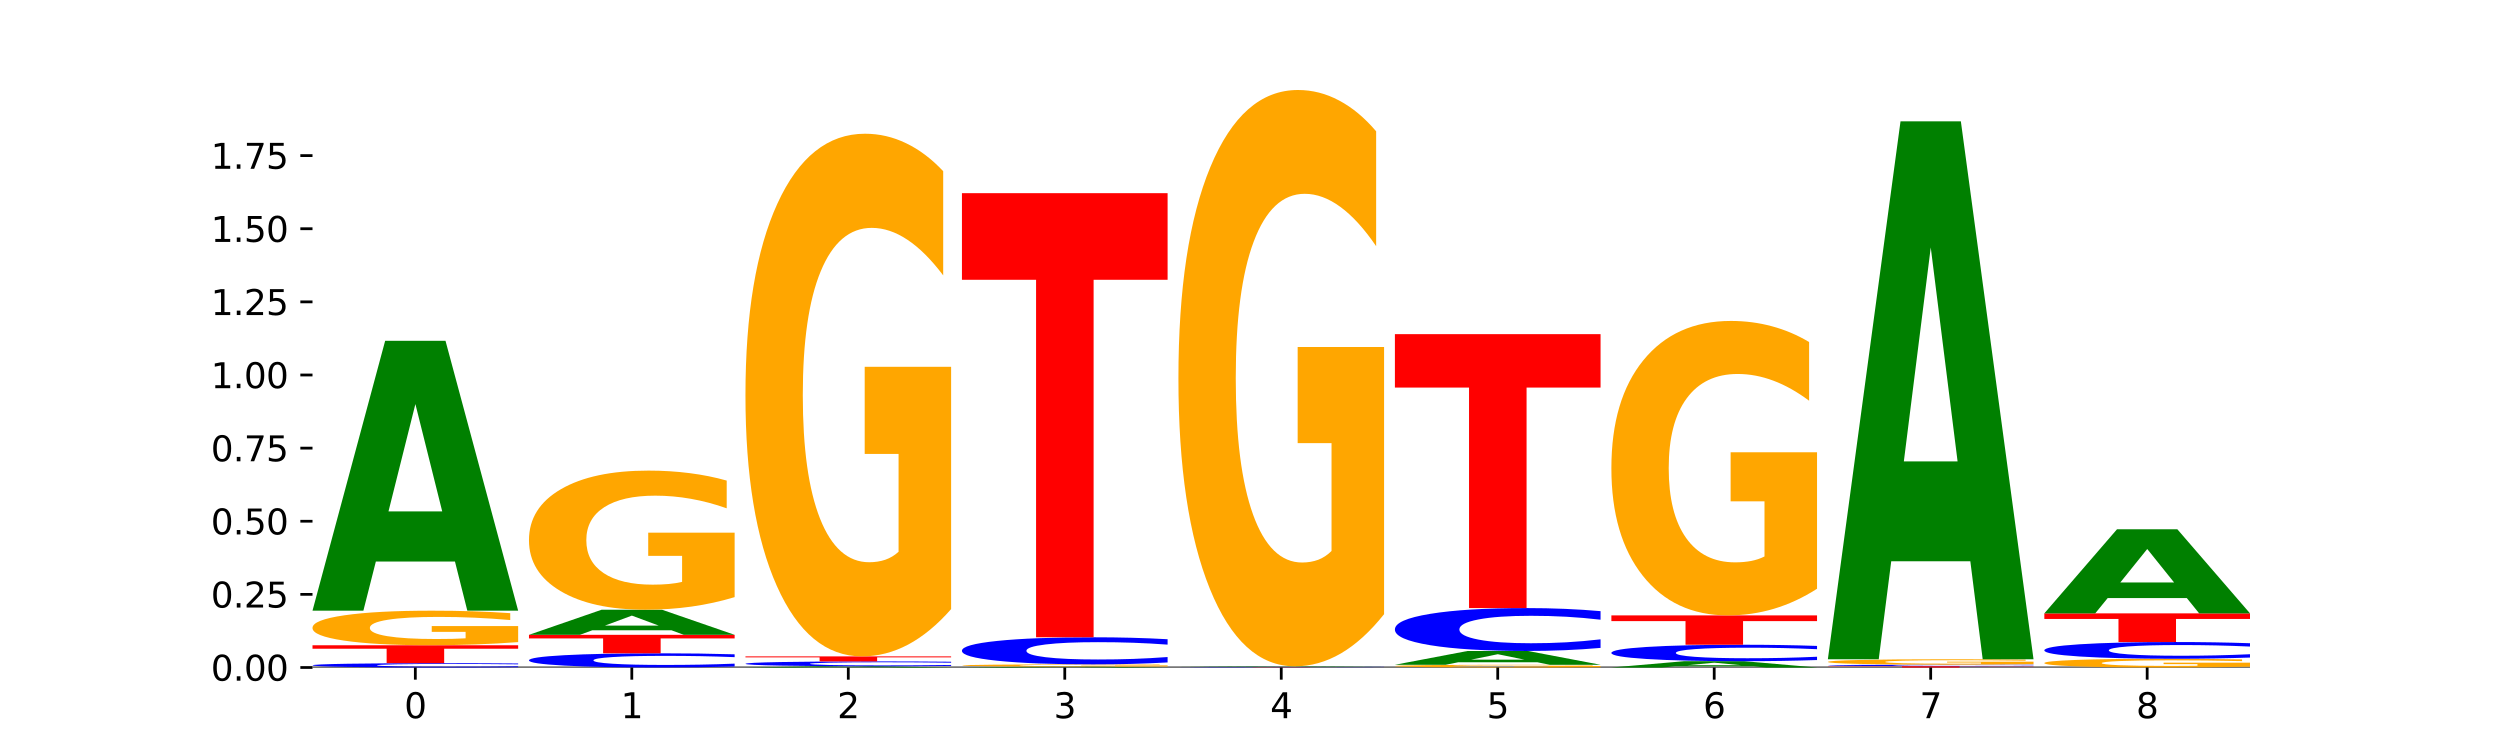 <?xml version="1.0" encoding="utf-8" standalone="no"?>
<!DOCTYPE svg PUBLIC "-//W3C//DTD SVG 1.1//EN"
  "http://www.w3.org/Graphics/SVG/1.1/DTD/svg11.dtd">
<svg xmlns:xlink="http://www.w3.org/1999/xlink" width="720pt" height="216pt" viewBox="0 0 720 216" xmlns="http://www.w3.org/2000/svg" version="1.1">
 <defs>
  <style type="text/css">*{stroke-linejoin: round; stroke-linecap: butt}</style>
 </defs>
 <g id="figure_1">
  <g id="patch_1">
   <path d="M 0 216 
L 720 216 
L 720 0 
L 0 0 
z
" style="fill: #ffffff"/>
  </g>
  <g id="axes_1">
   <g id="patch_2">
    <path d="M 90 192.24 
L 648 192.24 
L 648 25.92 
L 90 25.92 
z
" style="fill: #ffffff"/>
   </g>
   <g id="line2d_1">
    <path d="M 90 192.24 
L 648 192.24 
" clip-path="url(#p3f61eeceff)" style="fill: none; stroke: #000000; stroke-width: 0.5; stroke-linecap: square"/>
   </g>
   <g id="patch_3">
    <path d="M 149.229 192.15 
Q 144.275 192.195 138.917 192.217 
Q 133.56 192.24 127.725 192.24 
Q 110.325 192.24 100.163 192.072 
Q 90 191.904 90 191.616 
Q 90 191.327 100.163 191.159 
Q 110.325 190.991 127.725 190.991 
Q 133.56 190.991 138.917 191.014 
Q 144.275 191.036 149.229 191.08 
L 149.229 191.329 
Q 144.23 191.271 139.38 191.243 
Q 134.53 191.216 129.173 191.216 
Q 119.562 191.216 114.056 191.322 
Q 108.564 191.429 108.564 191.616 
Q 108.564 191.802 114.056 191.909 
Q 119.562 192.015 129.173 192.015 
Q 134.53 192.015 139.38 191.988 
Q 144.23 191.96 149.229 191.901 
L 149.229 192.15 
z
" clip-path="url(#p3f61eeceff)" style="fill: #0000ff"/>
   </g>
   <g id="patch_4">
    <path d="M 90 185.828 
L 149.229 185.828 
L 149.229 186.835 
L 127.92 186.835 
L 127.92 190.991 
L 111.35 190.991 
L 111.35 186.835 
L 90 186.835 
L 90 185.828 
z
" clip-path="url(#p3f61eeceff)" style="fill: #ff0000"/>
   </g>
   <g id="patch_5">
    <path d="M 149.229 184.928 
Q 143.256 185.378 136.831 185.604 
Q 130.406 185.828 123.557 185.828 
Q 108.079 185.828 99.04 184.488 
Q 90 183.147 90 180.855 
Q 90 178.536 99.199 177.205 
Q 108.411 175.875 124.433 175.875 
Q 130.605 175.875 136.26 176.056 
Q 141.928 176.235 146.946 176.589 
L 146.946 178.573 
Q 141.769 178.118 136.645 177.894 
Q 131.521 177.668 126.371 177.668 
Q 116.84 177.668 111.677 178.495 
Q 106.513 179.319 106.513 180.855 
Q 106.513 182.376 111.491 183.207 
Q 116.469 184.036 125.628 184.036 
Q 128.123 184.036 130.26 183.988 
Q 132.397 183.939 134.097 183.836 
L 134.097 181.973 
L 124.34 181.973 
L 124.34 180.314 
L 149.229 180.314 
L 149.229 184.928 
z
" clip-path="url(#p3f61eeceff)" style="fill: #ffa600"/>
   </g>
   <g id="patch_6">
    <path d="M 131.028 161.716 
L 108.249 161.716 
L 104.653 175.875 
L 90 175.875 
L 110.926 98.147 
L 128.303 98.147 
L 149.229 175.875 
L 134.588 175.875 
L 131.028 161.716 
z
M 111.882 147.289 
L 127.359 147.289 
L 119.633 116.371 
L 111.882 147.289 
z
" clip-path="url(#p3f61eeceff)" style="fill: #008000"/>
   </g>
   <g id="patch_7">
    <path d="M 211.575 191.947 
Q 206.621 192.092 201.264 192.166 
Q 195.906 192.24 190.071 192.24 
Q 172.671 192.24 162.509 191.689 
Q 152.346 191.138 152.346 190.196 
Q 152.346 189.25 162.509 188.7 
Q 172.671 188.149 190.071 188.149 
Q 195.906 188.149 201.264 188.223 
Q 206.621 188.297 211.575 188.442 
L 211.575 189.258 
Q 206.576 189.065 201.726 188.975 
Q 196.876 188.886 191.519 188.886 
Q 181.909 188.886 176.402 189.235 
Q 170.91 189.583 170.91 190.196 
Q 170.91 190.806 176.402 191.155 
Q 181.909 191.503 191.519 191.503 
Q 196.876 191.503 201.726 191.413 
Q 206.576 191.323 211.575 191.13 
L 211.575 191.947 
z
" clip-path="url(#p3f61eeceff)" style="fill: #0000ff"/>
   </g>
   <g id="patch_8">
    <path d="M 152.346 182.831 
L 211.575 182.831 
L 211.575 183.868 
L 190.267 183.868 
L 190.267 188.149 
L 173.696 188.149 
L 173.696 183.868 
L 152.346 183.868 
L 152.346 182.831 
z
" clip-path="url(#p3f61eeceff)" style="fill: #ff0000"/>
   </g>
   <g id="patch_9">
    <path d="M 193.374 181.514 
L 170.596 181.514 
L 166.999 182.831 
L 152.346 182.831 
L 173.272 175.598 
L 190.65 175.598 
L 211.575 182.831 
L 196.935 182.831 
L 193.374 181.514 
z
M 174.229 180.171 
L 189.705 180.171 
L 181.979 177.294 
L 174.229 180.171 
z
" clip-path="url(#p3f61eeceff)" style="fill: #008000"/>
   </g>
   <g id="patch_10">
    <path d="M 211.575 171.973 
Q 205.602 173.786 199.177 174.696 
Q 192.753 175.598 185.903 175.598 
Q 170.426 175.598 161.386 170.202 
Q 152.346 164.806 152.346 155.579 
Q 152.346 146.243 161.545 140.889 
Q 170.758 135.534 186.779 135.534 
Q 192.952 135.534 198.607 136.262 
Q 204.275 136.982 209.292 138.406 
L 209.292 146.392 
Q 204.115 144.563 198.992 143.661 
Q 193.868 142.751 188.717 142.751 
Q 179.187 142.751 174.023 146.078 
Q 168.859 149.396 168.859 155.579 
Q 168.859 161.703 173.837 165.046 
Q 178.815 168.382 187.974 168.382 
Q 190.47 168.382 192.607 168.191 
Q 194.744 167.993 196.443 167.579 
L 196.443 160.081 
L 186.686 160.081 
L 186.686 153.402 
L 211.575 153.402 
L 211.575 171.973 
z
" clip-path="url(#p3f61eeceff)" style="fill: #ffa600"/>
   </g>
   <g id="patch_11">
    <path d="M 255.721 192.176 
L 232.942 192.176 
L 229.346 192.24 
L 214.693 192.24 
L 235.618 191.888 
L 252.996 191.888 
L 273.922 192.24 
L 259.281 192.24 
L 255.721 192.176 
z
M 236.575 192.11 
L 252.051 192.11 
L 244.325 191.97 
L 236.575 192.11 
z
" clip-path="url(#p3f61eeceff)" style="fill: #008000"/>
   </g>
   <g id="patch_12">
    <path d="M 273.922 191.787 
Q 268.967 191.837 263.61 191.862 
Q 258.253 191.888 252.418 191.888 
Q 235.018 191.888 224.855 191.698 
Q 214.693 191.508 214.693 191.184 
Q 214.693 190.858 224.855 190.669 
Q 235.018 190.479 252.418 190.479 
Q 258.253 190.479 263.61 190.505 
Q 268.967 190.53 273.922 190.58 
L 273.922 190.861 
Q 268.923 190.795 264.073 190.764 
Q 259.223 190.733 253.865 190.733 
Q 244.255 190.733 238.748 190.853 
Q 233.257 190.973 233.257 191.184 
Q 233.257 191.394 238.748 191.514 
Q 244.255 191.634 253.865 191.634 
Q 259.223 191.634 264.073 191.603 
Q 268.923 191.572 273.922 191.506 
L 273.922 191.787 
z
" clip-path="url(#p3f61eeceff)" style="fill: #0000ff"/>
   </g>
   <g id="patch_13">
    <path d="M 214.693 189.04 
L 273.922 189.04 
L 273.922 189.321 
L 252.613 189.321 
L 252.613 190.479 
L 236.043 190.479 
L 236.043 189.321 
L 214.693 189.321 
L 214.693 189.04 
z
" clip-path="url(#p3f61eeceff)" style="fill: #ff0000"/>
   </g>
   <g id="patch_14">
    <path d="M 273.922 175.421 
Q 267.948 182.231 261.524 185.651 
Q 255.099 189.04 248.25 189.04 
Q 232.772 189.04 223.732 168.767 
Q 214.693 148.494 214.693 113.824 
Q 214.693 78.75 223.892 58.632 
Q 233.104 38.514 249.126 38.514 
Q 255.298 38.514 260.953 41.251 
Q 266.621 43.956 271.639 49.304 
L 271.639 79.31 
Q 266.462 72.438 261.338 69.049 
Q 256.214 65.628 251.064 65.628 
Q 241.533 65.628 236.369 78.128 
Q 231.206 90.597 231.206 113.824 
Q 231.206 136.833 236.184 149.395 
Q 241.161 161.926 250.32 161.926 
Q 252.816 161.926 254.953 161.211 
Q 257.09 160.465 258.789 158.91 
L 258.789 130.739 
L 249.033 130.739 
L 249.033 105.646 
L 273.922 105.646 
L 273.922 175.421 
z
" clip-path="url(#p3f61eeceff)" style="fill: #ffa600"/>
   </g>
   <g id="patch_15">
    <path d="M 318.067 192.195 
L 295.289 192.195 
L 291.692 192.24 
L 277.039 192.24 
L 297.965 191.993 
L 315.342 191.993 
L 336.268 192.24 
L 321.627 192.24 
L 318.067 192.195 
z
M 298.922 192.149 
L 314.398 192.149 
L 306.672 192.051 
L 298.922 192.149 
z
" clip-path="url(#p3f61eeceff)" style="fill: #008000"/>
   </g>
   <g id="patch_16">
    <path d="M 336.268 191.934 
Q 330.295 191.963 323.87 191.978 
Q 317.445 191.993 310.596 191.993 
Q 295.118 191.993 286.079 191.905 
Q 277.039 191.818 277.039 191.668 
Q 277.039 191.516 286.238 191.429 
Q 295.45 191.342 311.472 191.342 
Q 317.645 191.342 323.299 191.354 
Q 328.967 191.366 333.985 191.389 
L 333.985 191.519 
Q 328.808 191.489 323.684 191.474 
Q 318.561 191.46 313.41 191.46 
Q 303.879 191.46 298.716 191.514 
Q 293.552 191.568 293.552 191.668 
Q 293.552 191.767 298.53 191.822 
Q 303.508 191.876 312.667 191.876 
Q 315.162 191.876 317.299 191.873 
Q 319.437 191.869 321.136 191.863 
L 321.136 191.741 
L 311.379 191.741 
L 311.379 191.633 
L 336.268 191.633 
L 336.268 191.934 
z
" clip-path="url(#p3f61eeceff)" style="fill: #ffa600"/>
   </g>
   <g id="patch_17">
    <path d="M 336.268 190.783 
Q 331.314 191.06 325.956 191.201 
Q 320.599 191.342 314.764 191.342 
Q 297.364 191.342 287.202 190.291 
Q 277.039 189.24 277.039 187.442 
Q 277.039 185.638 287.202 184.588 
Q 297.364 183.537 314.764 183.537 
Q 320.599 183.537 325.956 183.679 
Q 331.314 183.819 336.268 184.097 
L 336.268 185.653 
Q 331.269 185.285 326.419 185.114 
Q 321.569 184.943 316.212 184.943 
Q 306.601 184.943 301.095 185.609 
Q 295.603 186.273 295.603 187.442 
Q 295.603 188.606 301.095 189.272 
Q 306.601 189.937 316.212 189.937 
Q 321.569 189.937 326.419 189.766 
Q 331.269 189.593 336.268 189.225 
L 336.268 190.783 
z
" clip-path="url(#p3f61eeceff)" style="fill: #0000ff"/>
   </g>
   <g id="patch_18">
    <path d="M 277.039 55.633 
L 336.268 55.633 
L 336.268 80.578 
L 314.959 80.578 
L 314.959 183.537 
L 298.389 183.537 
L 298.389 80.578 
L 277.039 80.578 
L 277.039 55.633 
z
" clip-path="url(#p3f61eeceff)" style="fill: #ff0000"/>
   </g>
   <g id="patch_19">
    <path d="M 339.385 192.189 
L 398.615 192.189 
L 398.615 192.199 
L 377.306 192.199 
L 377.306 192.24 
L 360.735 192.24 
L 360.735 192.199 
L 339.385 192.199 
L 339.385 192.189 
z
" clip-path="url(#p3f61eeceff)" style="fill: #ff0000"/>
   </g>
   <g id="patch_20">
    <path d="M 398.615 192.18 
Q 393.66 192.184 388.303 192.187 
Q 382.945 192.189 377.111 192.189 
Q 359.71 192.189 349.548 192.171 
Q 339.385 192.153 339.385 192.122 
Q 339.385 192.091 349.548 192.072 
Q 359.71 192.054 377.111 192.054 
Q 382.945 192.054 388.303 192.057 
Q 393.66 192.059 398.615 192.064 
L 398.615 192.091 
Q 393.615 192.084 388.765 192.082 
Q 383.915 192.079 378.558 192.079 
Q 368.948 192.079 363.441 192.09 
Q 357.95 192.102 357.95 192.122 
Q 357.95 192.142 363.441 192.153 
Q 368.948 192.165 378.558 192.165 
Q 383.915 192.165 388.765 192.162 
Q 393.615 192.159 398.615 192.153 
L 398.615 192.18 
z
" clip-path="url(#p3f61eeceff)" style="fill: #0000ff"/>
   </g>
   <g id="patch_21">
    <path d="M 380.413 192.027 
L 357.635 192.027 
L 354.038 192.054 
L 339.385 192.054 
L 360.311 191.902 
L 377.689 191.902 
L 398.615 192.054 
L 383.974 192.054 
L 380.413 192.027 
z
M 361.268 191.998 
L 376.744 191.998 
L 369.018 191.938 
L 361.268 191.998 
z
" clip-path="url(#p3f61eeceff)" style="fill: #008000"/>
   </g>
   <g id="patch_22">
    <path d="M 398.615 176.885 
Q 392.641 184.393 386.217 188.165 
Q 379.792 191.902 372.942 191.902 
Q 357.465 191.902 348.425 169.547 
Q 339.385 147.192 339.385 108.963 
Q 339.385 70.287 348.584 48.104 
Q 357.797 25.92 373.818 25.92 
Q 379.991 25.92 385.646 28.937 
Q 391.314 31.92 396.331 37.818 
L 396.331 70.904 
Q 391.154 63.327 386.031 59.59 
Q 380.907 55.818 375.757 55.818 
Q 366.226 55.818 361.062 69.601 
Q 355.898 83.35 355.898 108.963 
Q 355.898 134.335 360.876 148.187 
Q 365.854 162.004 375.013 162.004 
Q 377.509 162.004 379.646 161.216 
Q 381.783 160.393 383.482 158.678 
L 383.482 127.615 
L 373.726 127.615 
L 373.726 99.945 
L 398.615 99.945 
L 398.615 176.885 
z
" clip-path="url(#p3f61eeceff)" style="fill: #ffa600"/>
   </g>
   <g id="patch_23">
    <path d="M 460.961 192.169 
Q 454.988 192.204 448.563 192.222 
Q 442.138 192.24 435.289 192.24 
Q 419.811 192.24 410.772 192.134 
Q 401.732 192.028 401.732 191.847 
Q 401.732 191.664 410.931 191.559 
Q 420.143 191.454 436.165 191.454 
Q 442.337 191.454 447.992 191.468 
Q 453.66 191.482 458.678 191.51 
L 458.678 191.667 
Q 453.501 191.631 448.377 191.613 
Q 443.253 191.595 438.103 191.595 
Q 428.572 191.595 423.408 191.661 
Q 418.245 191.726 418.245 191.847 
Q 418.245 191.967 423.223 192.033 
Q 428.2 192.098 437.36 192.098 
Q 439.855 192.098 441.992 192.095 
Q 444.129 192.091 445.828 192.083 
L 445.828 191.935 
L 436.072 191.935 
L 436.072 191.804 
L 460.961 191.804 
L 460.961 192.169 
z
" clip-path="url(#p3f61eeceff)" style="fill: #ffa600"/>
   </g>
   <g id="patch_24">
    <path d="M 442.76 190.73 
L 419.981 190.73 
L 416.385 191.454 
L 401.732 191.454 
L 422.658 187.482 
L 440.035 187.482 
L 460.961 191.454 
L 446.32 191.454 
L 442.76 190.73 
z
M 423.614 189.993 
L 439.091 189.993 
L 431.365 188.413 
L 423.614 189.993 
z
" clip-path="url(#p3f61eeceff)" style="fill: #008000"/>
   </g>
   <g id="patch_25">
    <path d="M 460.961 186.596 
Q 456.006 187.035 450.649 187.257 
Q 445.292 187.482 439.457 187.482 
Q 422.057 187.482 411.894 185.818 
Q 401.732 184.153 401.732 181.307 
Q 401.732 178.451 411.894 176.789 
Q 422.057 175.125 439.457 175.125 
Q 445.292 175.125 450.649 175.35 
Q 456.006 175.572 460.961 176.011 
L 460.961 178.474 
Q 455.962 177.892 451.112 177.622 
Q 446.262 177.351 440.904 177.351 
Q 431.294 177.351 425.788 178.405 
Q 420.296 179.457 420.296 181.307 
Q 420.296 183.15 425.788 184.204 
Q 431.294 185.256 440.904 185.256 
Q 446.262 185.256 451.112 184.985 
Q 455.962 184.712 460.961 184.13 
L 460.961 186.596 
z
" clip-path="url(#p3f61eeceff)" style="fill: #0000ff"/>
   </g>
   <g id="patch_26">
    <path d="M 401.732 96.235 
L 460.961 96.235 
L 460.961 111.621 
L 439.652 111.621 
L 439.652 175.125 
L 423.082 175.125 
L 423.082 111.621 
L 401.732 111.621 
L 401.732 96.235 
z
" clip-path="url(#p3f61eeceff)" style="fill: #ff0000"/>
   </g>
   <g id="patch_27">
    <path d="M 505.106 191.91 
L 482.328 191.91 
L 478.731 192.24 
L 464.078 192.24 
L 485.004 190.429 
L 502.382 190.429 
L 523.307 192.24 
L 508.667 192.24 
L 505.106 191.91 
z
M 485.961 191.574 
L 501.437 191.574 
L 493.711 190.853 
L 485.961 191.574 
z
" clip-path="url(#p3f61eeceff)" style="fill: #008000"/>
   </g>
   <g id="patch_28">
    <path d="M 523.307 190.089 
Q 518.353 190.257 512.996 190.343 
Q 507.638 190.429 501.803 190.429 
Q 484.403 190.429 474.241 189.79 
Q 464.078 189.151 464.078 188.058 
Q 464.078 186.962 474.241 186.324 
Q 484.403 185.685 501.803 185.685 
Q 507.638 185.685 512.996 185.771 
Q 518.353 185.856 523.307 186.025 
L 523.307 186.971 
Q 518.308 186.747 513.458 186.643 
Q 508.608 186.539 503.251 186.539 
Q 493.641 186.539 488.134 186.944 
Q 482.642 187.348 482.642 188.058 
Q 482.642 188.766 488.134 189.171 
Q 493.641 189.574 503.251 189.574 
Q 508.608 189.574 513.458 189.47 
Q 518.308 189.366 523.307 189.142 
L 523.307 190.089 
z
" clip-path="url(#p3f61eeceff)" style="fill: #0000ff"/>
   </g>
   <g id="patch_29">
    <path d="M 464.078 177.232 
L 523.307 177.232 
L 523.307 178.881 
L 501.999 178.881 
L 501.999 185.685 
L 485.428 185.685 
L 485.428 178.881 
L 464.078 178.881 
L 464.078 177.232 
z
" clip-path="url(#p3f61eeceff)" style="fill: #ff0000"/>
   </g>
   <g id="patch_30">
    <path d="M 523.307 169.56 
Q 517.334 173.396 510.909 175.323 
Q 504.485 177.232 497.635 177.232 
Q 482.158 177.232 473.118 165.811 
Q 464.078 154.389 464.078 134.857 
Q 464.078 115.098 473.277 103.764 
Q 482.489 92.43 498.511 92.43 
Q 504.684 92.43 510.338 93.971 
Q 516.007 95.496 521.024 98.509 
L 521.024 115.413 
Q 515.847 111.542 510.723 109.632 
Q 505.6 107.705 500.449 107.705 
Q 490.918 107.705 485.755 114.747 
Q 480.591 121.772 480.591 134.857 
Q 480.591 147.82 485.569 154.897 
Q 490.547 161.957 499.706 161.957 
Q 502.201 161.957 504.339 161.554 
Q 506.476 161.134 508.175 160.258 
L 508.175 144.387 
L 498.418 144.387 
L 498.418 130.25 
L 523.307 130.25 
L 523.307 169.56 
z
" clip-path="url(#p3f61eeceff)" style="fill: #ffa600"/>
   </g>
   <g id="patch_31">
    <path d="M 526.425 191.862 
L 585.654 191.862 
L 585.654 191.936 
L 564.345 191.936 
L 564.345 192.24 
L 547.775 192.24 
L 547.775 191.936 
L 526.425 191.936 
L 526.425 191.862 
z
" clip-path="url(#p3f61eeceff)" style="fill: #ff0000"/>
   </g>
   <g id="patch_32">
    <path d="M 585.654 191.83 
Q 580.699 191.846 575.342 191.854 
Q 569.985 191.862 564.15 191.862 
Q 546.75 191.862 536.587 191.802 
Q 526.425 191.743 526.425 191.641 
Q 526.425 191.539 536.587 191.48 
Q 546.75 191.421 564.15 191.421 
Q 569.985 191.421 575.342 191.429 
Q 580.699 191.437 585.654 191.452 
L 585.654 191.54 
Q 580.654 191.519 575.805 191.51 
Q 570.955 191.5 565.597 191.5 
Q 555.987 191.5 550.48 191.538 
Q 544.989 191.575 544.989 191.641 
Q 544.989 191.707 550.48 191.745 
Q 555.987 191.782 565.597 191.782 
Q 570.955 191.782 575.805 191.773 
Q 580.654 191.763 585.654 191.742 
L 585.654 191.83 
z
" clip-path="url(#p3f61eeceff)" style="fill: #0000ff"/>
   </g>
   <g id="patch_33">
    <path d="M 585.654 191.279 
Q 579.68 191.35 573.256 191.385 
Q 566.831 191.421 559.982 191.421 
Q 544.504 191.421 535.464 191.211 
Q 526.425 191 526.425 190.641 
Q 526.425 190.278 535.624 190.069 
Q 544.836 189.861 560.858 189.861 
Q 567.03 189.861 572.685 189.889 
Q 578.353 189.917 583.37 189.972 
L 583.37 190.283 
Q 578.194 190.212 573.07 190.177 
Q 567.946 190.142 562.796 190.142 
Q 553.265 190.142 548.101 190.271 
Q 542.938 190.4 542.938 190.641 
Q 542.938 190.88 547.915 191.01 
Q 552.893 191.14 562.052 191.14 
Q 564.548 191.14 566.685 191.132 
Q 568.822 191.124 570.521 191.108 
L 570.521 190.816 
L 560.765 190.816 
L 560.765 190.556 
L 585.654 190.556 
L 585.654 191.279 
z
" clip-path="url(#p3f61eeceff)" style="fill: #ffa600"/>
   </g>
   <g id="patch_34">
    <path d="M 567.453 161.639 
L 544.674 161.639 
L 541.077 189.861 
L 526.425 189.861 
L 547.35 34.939 
L 564.728 34.939 
L 585.654 189.861 
L 571.013 189.861 
L 567.453 161.639 
z
M 548.307 132.885 
L 563.783 132.885 
L 556.057 71.262 
L 548.307 132.885 
z
" clip-path="url(#p3f61eeceff)" style="fill: #008000"/>
   </g>
   <g id="patch_35">
    <path d="M 648 192.012 
Q 642.027 192.126 635.602 192.183 
Q 629.177 192.24 622.328 192.24 
Q 606.85 192.24 597.811 191.901 
Q 588.771 191.562 588.771 190.982 
Q 588.771 190.395 597.97 190.059 
Q 607.182 189.722 623.204 189.722 
Q 629.376 189.722 635.031 189.768 
Q 640.699 189.813 645.717 189.903 
L 645.717 190.405 
Q 640.54 190.29 635.416 190.233 
Q 630.292 190.176 625.142 190.176 
Q 615.611 190.176 610.448 190.385 
Q 605.284 190.594 605.284 190.982 
Q 605.284 191.367 610.262 191.577 
Q 615.24 191.787 624.399 191.787 
Q 626.894 191.787 629.031 191.775 
Q 631.168 191.762 632.868 191.736 
L 632.868 191.265 
L 623.111 191.265 
L 623.111 190.845 
L 648 190.845 
L 648 192.012 
z
" clip-path="url(#p3f61eeceff)" style="fill: #ffa600"/>
   </g>
   <g id="patch_36">
    <path d="M 648 189.377 
Q 643.046 189.548 637.688 189.635 
Q 632.331 189.722 626.496 189.722 
Q 609.096 189.722 598.933 189.074 
Q 588.771 188.425 588.771 187.315 
Q 588.771 186.201 598.933 185.553 
Q 609.096 184.904 626.496 184.904 
Q 632.331 184.904 637.688 184.992 
Q 643.046 185.078 648 185.25 
L 648 186.21 
Q 643.001 185.983 638.151 185.878 
Q 633.301 185.772 627.944 185.772 
Q 618.333 185.772 612.827 186.183 
Q 607.335 186.593 607.335 187.315 
Q 607.335 188.033 612.827 188.444 
Q 618.333 188.855 627.944 188.855 
Q 633.301 188.855 638.151 188.749 
Q 643.001 188.643 648 188.416 
L 648 189.377 
z
" clip-path="url(#p3f61eeceff)" style="fill: #0000ff"/>
   </g>
   <g id="patch_37">
    <path d="M 588.771 176.65 
L 648 176.65 
L 648 178.259 
L 626.691 178.259 
L 626.691 184.904 
L 610.121 184.904 
L 610.121 178.259 
L 588.771 178.259 
L 588.771 176.65 
z
" clip-path="url(#p3f61eeceff)" style="fill: #ff0000"/>
   </g>
   <g id="patch_38">
    <path d="M 629.799 172.237 
L 607.02 172.237 
L 603.424 176.65 
L 588.771 176.65 
L 609.697 152.43 
L 627.074 152.43 
L 648 176.65 
L 633.359 176.65 
L 629.799 172.237 
z
M 610.653 167.742 
L 626.13 167.742 
L 618.404 158.109 
L 610.653 167.742 
z
" clip-path="url(#p3f61eeceff)" style="fill: #008000"/>
   </g>
   <g id="matplotlib.axis_1">
    <g id="xtick_1">
     <g id="line2d_2">
      <defs>
       <path id="mc935d46ce4" d="M 0 0 
L 0 3.5 
" style="stroke: #000000; stroke-width: 0.8"/>
      </defs>
      <g>
       <use xlink:href="#mc935d46ce4" x="119.615" y="192.24" style="stroke: #000000; stroke-width: 0.8"/>
      </g>
     </g>
     <g id="text_1">
      <!-- 0 -->
      <g transform="translate(116.433 206.838) scale(0.1 -0.1)">
       <defs>
        <path id="DejaVuSans-30" d="M 2034 4250 
Q 1547 4250 1301 3770 
Q 1056 3291 1056 2328 
Q 1056 1369 1301 889 
Q 1547 409 2034 409 
Q 2525 409 2770 889 
Q 3016 1369 3016 2328 
Q 3016 3291 2770 3770 
Q 2525 4250 2034 4250 
z
M 2034 4750 
Q 2819 4750 3233 4129 
Q 3647 3509 3647 2328 
Q 3647 1150 3233 529 
Q 2819 -91 2034 -91 
Q 1250 -91 836 529 
Q 422 1150 422 2328 
Q 422 3509 836 4129 
Q 1250 4750 2034 4750 
z
" transform="scale(0.016)"/>
       </defs>
       <use xlink:href="#DejaVuSans-30"/>
      </g>
     </g>
    </g>
    <g id="xtick_2">
     <g id="line2d_3">
      <g>
       <use xlink:href="#mc935d46ce4" x="181.961" y="192.24" style="stroke: #000000; stroke-width: 0.8"/>
      </g>
     </g>
     <g id="text_2">
      <!-- 1 -->
      <g transform="translate(178.78 206.838) scale(0.1 -0.1)">
       <defs>
        <path id="DejaVuSans-31" d="M 794 531 
L 1825 531 
L 1825 4091 
L 703 3866 
L 703 4441 
L 1819 4666 
L 2450 4666 
L 2450 531 
L 3481 531 
L 3481 0 
L 794 0 
L 794 531 
z
" transform="scale(0.016)"/>
       </defs>
       <use xlink:href="#DejaVuSans-31"/>
      </g>
     </g>
    </g>
    <g id="xtick_3">
     <g id="line2d_4">
      <g>
       <use xlink:href="#mc935d46ce4" x="244.307" y="192.24" style="stroke: #000000; stroke-width: 0.8"/>
      </g>
     </g>
     <g id="text_3">
      <!-- 2 -->
      <g transform="translate(241.126 206.838) scale(0.1 -0.1)">
       <defs>
        <path id="DejaVuSans-32" d="M 1228 531 
L 3431 531 
L 3431 0 
L 469 0 
L 469 531 
Q 828 903 1448 1529 
Q 2069 2156 2228 2338 
Q 2531 2678 2651 2914 
Q 2772 3150 2772 3378 
Q 2772 3750 2511 3984 
Q 2250 4219 1831 4219 
Q 1534 4219 1204 4116 
Q 875 4013 500 3803 
L 500 4441 
Q 881 4594 1212 4672 
Q 1544 4750 1819 4750 
Q 2544 4750 2975 4387 
Q 3406 4025 3406 3419 
Q 3406 3131 3298 2873 
Q 3191 2616 2906 2266 
Q 2828 2175 2409 1742 
Q 1991 1309 1228 531 
z
" transform="scale(0.016)"/>
       </defs>
       <use xlink:href="#DejaVuSans-32"/>
      </g>
     </g>
    </g>
    <g id="xtick_4">
     <g id="line2d_5">
      <g>
       <use xlink:href="#mc935d46ce4" x="306.654" y="192.24" style="stroke: #000000; stroke-width: 0.8"/>
      </g>
     </g>
     <g id="text_4">
      <!-- 3 -->
      <g transform="translate(303.472 206.838) scale(0.1 -0.1)">
       <defs>
        <path id="DejaVuSans-33" d="M 2597 2516 
Q 3050 2419 3304 2112 
Q 3559 1806 3559 1356 
Q 3559 666 3084 287 
Q 2609 -91 1734 -91 
Q 1441 -91 1130 -33 
Q 819 25 488 141 
L 488 750 
Q 750 597 1062 519 
Q 1375 441 1716 441 
Q 2309 441 2620 675 
Q 2931 909 2931 1356 
Q 2931 1769 2642 2001 
Q 2353 2234 1838 2234 
L 1294 2234 
L 1294 2753 
L 1863 2753 
Q 2328 2753 2575 2939 
Q 2822 3125 2822 3475 
Q 2822 3834 2567 4026 
Q 2313 4219 1838 4219 
Q 1578 4219 1281 4162 
Q 984 4106 628 3988 
L 628 4550 
Q 988 4650 1302 4700 
Q 1616 4750 1894 4750 
Q 2613 4750 3031 4423 
Q 3450 4097 3450 3541 
Q 3450 3153 3228 2886 
Q 3006 2619 2597 2516 
z
" transform="scale(0.016)"/>
       </defs>
       <use xlink:href="#DejaVuSans-33"/>
      </g>
     </g>
    </g>
    <g id="xtick_5">
     <g id="line2d_6">
      <g>
       <use xlink:href="#mc935d46ce4" x="369" y="192.24" style="stroke: #000000; stroke-width: 0.8"/>
      </g>
     </g>
     <g id="text_5">
      <!-- 4 -->
      <g transform="translate(365.819 206.838) scale(0.1 -0.1)">
       <defs>
        <path id="DejaVuSans-34" d="M 2419 4116 
L 825 1625 
L 2419 1625 
L 2419 4116 
z
M 2253 4666 
L 3047 4666 
L 3047 1625 
L 3713 1625 
L 3713 1100 
L 3047 1100 
L 3047 0 
L 2419 0 
L 2419 1100 
L 313 1100 
L 313 1709 
L 2253 4666 
z
" transform="scale(0.016)"/>
       </defs>
       <use xlink:href="#DejaVuSans-34"/>
      </g>
     </g>
    </g>
    <g id="xtick_6">
     <g id="line2d_7">
      <g>
       <use xlink:href="#mc935d46ce4" x="431.346" y="192.24" style="stroke: #000000; stroke-width: 0.8"/>
      </g>
     </g>
     <g id="text_6">
      <!-- 5 -->
      <g transform="translate(428.165 206.838) scale(0.1 -0.1)">
       <defs>
        <path id="DejaVuSans-35" d="M 691 4666 
L 3169 4666 
L 3169 4134 
L 1269 4134 
L 1269 2991 
Q 1406 3038 1543 3061 
Q 1681 3084 1819 3084 
Q 2600 3084 3056 2656 
Q 3513 2228 3513 1497 
Q 3513 744 3044 326 
Q 2575 -91 1722 -91 
Q 1428 -91 1123 -41 
Q 819 9 494 109 
L 494 744 
Q 775 591 1075 516 
Q 1375 441 1709 441 
Q 2250 441 2565 725 
Q 2881 1009 2881 1497 
Q 2881 1984 2565 2268 
Q 2250 2553 1709 2553 
Q 1456 2553 1204 2497 
Q 953 2441 691 2322 
L 691 4666 
z
" transform="scale(0.016)"/>
       </defs>
       <use xlink:href="#DejaVuSans-35"/>
      </g>
     </g>
    </g>
    <g id="xtick_7">
     <g id="line2d_8">
      <g>
       <use xlink:href="#mc935d46ce4" x="493.693" y="192.24" style="stroke: #000000; stroke-width: 0.8"/>
      </g>
     </g>
     <g id="text_7">
      <!-- 6 -->
      <g transform="translate(490.511 206.838) scale(0.1 -0.1)">
       <defs>
        <path id="DejaVuSans-36" d="M 2113 2584 
Q 1688 2584 1439 2293 
Q 1191 2003 1191 1497 
Q 1191 994 1439 701 
Q 1688 409 2113 409 
Q 2538 409 2786 701 
Q 3034 994 3034 1497 
Q 3034 2003 2786 2293 
Q 2538 2584 2113 2584 
z
M 3366 4563 
L 3366 3988 
Q 3128 4100 2886 4159 
Q 2644 4219 2406 4219 
Q 1781 4219 1451 3797 
Q 1122 3375 1075 2522 
Q 1259 2794 1537 2939 
Q 1816 3084 2150 3084 
Q 2853 3084 3261 2657 
Q 3669 2231 3669 1497 
Q 3669 778 3244 343 
Q 2819 -91 2113 -91 
Q 1303 -91 875 529 
Q 447 1150 447 2328 
Q 447 3434 972 4092 
Q 1497 4750 2381 4750 
Q 2619 4750 2861 4703 
Q 3103 4656 3366 4563 
z
" transform="scale(0.016)"/>
       </defs>
       <use xlink:href="#DejaVuSans-36"/>
      </g>
     </g>
    </g>
    <g id="xtick_8">
     <g id="line2d_9">
      <g>
       <use xlink:href="#mc935d46ce4" x="556.039" y="192.24" style="stroke: #000000; stroke-width: 0.8"/>
      </g>
     </g>
     <g id="text_8">
      <!-- 7 -->
      <g transform="translate(552.858 206.838) scale(0.1 -0.1)">
       <defs>
        <path id="DejaVuSans-37" d="M 525 4666 
L 3525 4666 
L 3525 4397 
L 1831 0 
L 1172 0 
L 2766 4134 
L 525 4134 
L 525 4666 
z
" transform="scale(0.016)"/>
       </defs>
       <use xlink:href="#DejaVuSans-37"/>
      </g>
     </g>
    </g>
    <g id="xtick_9">
     <g id="line2d_10">
      <g>
       <use xlink:href="#mc935d46ce4" x="618.385" y="192.24" style="stroke: #000000; stroke-width: 0.8"/>
      </g>
     </g>
     <g id="text_9">
      <!-- 8 -->
      <g transform="translate(615.204 206.838) scale(0.1 -0.1)">
       <defs>
        <path id="DejaVuSans-38" d="M 2034 2216 
Q 1584 2216 1326 1975 
Q 1069 1734 1069 1313 
Q 1069 891 1326 650 
Q 1584 409 2034 409 
Q 2484 409 2743 651 
Q 3003 894 3003 1313 
Q 3003 1734 2745 1975 
Q 2488 2216 2034 2216 
z
M 1403 2484 
Q 997 2584 770 2862 
Q 544 3141 544 3541 
Q 544 4100 942 4425 
Q 1341 4750 2034 4750 
Q 2731 4750 3128 4425 
Q 3525 4100 3525 3541 
Q 3525 3141 3298 2862 
Q 3072 2584 2669 2484 
Q 3125 2378 3379 2068 
Q 3634 1759 3634 1313 
Q 3634 634 3220 271 
Q 2806 -91 2034 -91 
Q 1263 -91 848 271 
Q 434 634 434 1313 
Q 434 1759 690 2068 
Q 947 2378 1403 2484 
z
M 1172 3481 
Q 1172 3119 1398 2916 
Q 1625 2713 2034 2713 
Q 2441 2713 2670 2916 
Q 2900 3119 2900 3481 
Q 2900 3844 2670 4047 
Q 2441 4250 2034 4250 
Q 1625 4250 1398 4047 
Q 1172 3844 1172 3481 
z
" transform="scale(0.016)"/>
       </defs>
       <use xlink:href="#DejaVuSans-38"/>
      </g>
     </g>
    </g>
   </g>
   <g id="matplotlib.axis_2">
    <g id="ytick_1">
     <g id="line2d_11">
      <defs>
       <path id="m7b6c503035" d="M 0 0 
L -3.5 0 
" style="stroke: #000000; stroke-width: 0.8"/>
      </defs>
      <g>
       <use xlink:href="#m7b6c503035" x="90" y="192.24" style="stroke: #000000; stroke-width: 0.8"/>
      </g>
     </g>
     <g id="text_10">
      <!-- 0.00 -->
      <g transform="translate(60.734 196.039) scale(0.1 -0.1)">
       <defs>
        <path id="DejaVuSans-2e" d="M 684 794 
L 1344 794 
L 1344 0 
L 684 0 
L 684 794 
z
" transform="scale(0.016)"/>
       </defs>
       <use xlink:href="#DejaVuSans-30"/>
       <use xlink:href="#DejaVuSans-2e" x="63.623"/>
       <use xlink:href="#DejaVuSans-30" x="95.41"/>
       <use xlink:href="#DejaVuSans-30" x="159.033"/>
      </g>
     </g>
    </g>
    <g id="ytick_2">
     <g id="line2d_12">
      <g>
       <use xlink:href="#m7b6c503035" x="90" y="171.178" style="stroke: #000000; stroke-width: 0.8"/>
      </g>
     </g>
     <g id="text_11">
      <!-- 0.25 -->
      <g transform="translate(60.734 174.977) scale(0.1 -0.1)">
       <use xlink:href="#DejaVuSans-30"/>
       <use xlink:href="#DejaVuSans-2e" x="63.623"/>
       <use xlink:href="#DejaVuSans-32" x="95.41"/>
       <use xlink:href="#DejaVuSans-35" x="159.033"/>
      </g>
     </g>
    </g>
    <g id="ytick_3">
     <g id="line2d_13">
      <g>
       <use xlink:href="#m7b6c503035" x="90" y="150.116" style="stroke: #000000; stroke-width: 0.8"/>
      </g>
     </g>
     <g id="text_12">
      <!-- 0.50 -->
      <g transform="translate(60.734 153.916) scale(0.1 -0.1)">
       <use xlink:href="#DejaVuSans-30"/>
       <use xlink:href="#DejaVuSans-2e" x="63.623"/>
       <use xlink:href="#DejaVuSans-35" x="95.41"/>
       <use xlink:href="#DejaVuSans-30" x="159.033"/>
      </g>
     </g>
    </g>
    <g id="ytick_4">
     <g id="line2d_14">
      <g>
       <use xlink:href="#m7b6c503035" x="90" y="129.055" style="stroke: #000000; stroke-width: 0.8"/>
      </g>
     </g>
     <g id="text_13">
      <!-- 0.75 -->
      <g transform="translate(60.734 132.854) scale(0.1 -0.1)">
       <use xlink:href="#DejaVuSans-30"/>
       <use xlink:href="#DejaVuSans-2e" x="63.623"/>
       <use xlink:href="#DejaVuSans-37" x="95.41"/>
       <use xlink:href="#DejaVuSans-35" x="159.033"/>
      </g>
     </g>
    </g>
    <g id="ytick_5">
     <g id="line2d_15">
      <g>
       <use xlink:href="#m7b6c503035" x="90" y="107.993" style="stroke: #000000; stroke-width: 0.8"/>
      </g>
     </g>
     <g id="text_14">
      <!-- 1.00 -->
      <g transform="translate(60.734 111.792) scale(0.1 -0.1)">
       <use xlink:href="#DejaVuSans-31"/>
       <use xlink:href="#DejaVuSans-2e" x="63.623"/>
       <use xlink:href="#DejaVuSans-30" x="95.41"/>
       <use xlink:href="#DejaVuSans-30" x="159.033"/>
      </g>
     </g>
    </g>
    <g id="ytick_6">
     <g id="line2d_16">
      <g>
       <use xlink:href="#m7b6c503035" x="90" y="86.931" style="stroke: #000000; stroke-width: 0.8"/>
      </g>
     </g>
     <g id="text_15">
      <!-- 1.25 -->
      <g transform="translate(60.734 90.73) scale(0.1 -0.1)">
       <use xlink:href="#DejaVuSans-31"/>
       <use xlink:href="#DejaVuSans-2e" x="63.623"/>
       <use xlink:href="#DejaVuSans-32" x="95.41"/>
       <use xlink:href="#DejaVuSans-35" x="159.033"/>
      </g>
     </g>
    </g>
    <g id="ytick_7">
     <g id="line2d_17">
      <g>
       <use xlink:href="#m7b6c503035" x="90" y="65.869" style="stroke: #000000; stroke-width: 0.8"/>
      </g>
     </g>
     <g id="text_16">
      <!-- 1.50 -->
      <g transform="translate(60.734 69.668) scale(0.1 -0.1)">
       <use xlink:href="#DejaVuSans-31"/>
       <use xlink:href="#DejaVuSans-2e" x="63.623"/>
       <use xlink:href="#DejaVuSans-35" x="95.41"/>
       <use xlink:href="#DejaVuSans-30" x="159.033"/>
      </g>
     </g>
    </g>
    <g id="ytick_8">
     <g id="line2d_18">
      <g>
       <use xlink:href="#m7b6c503035" x="90" y="44.807" style="stroke: #000000; stroke-width: 0.8"/>
      </g>
     </g>
     <g id="text_17">
      <!-- 1.75 -->
      <g transform="translate(60.734 48.606) scale(0.1 -0.1)">
       <use xlink:href="#DejaVuSans-31"/>
       <use xlink:href="#DejaVuSans-2e" x="63.623"/>
       <use xlink:href="#DejaVuSans-37" x="95.41"/>
       <use xlink:href="#DejaVuSans-35" x="159.033"/>
      </g>
     </g>
    </g>
   </g>
  </g>
 </g>
 <defs>
  <clipPath id="p3f61eeceff">
   <rect x="90" y="25.92" width="558" height="166.32"/>
  </clipPath>
 </defs>
</svg>
